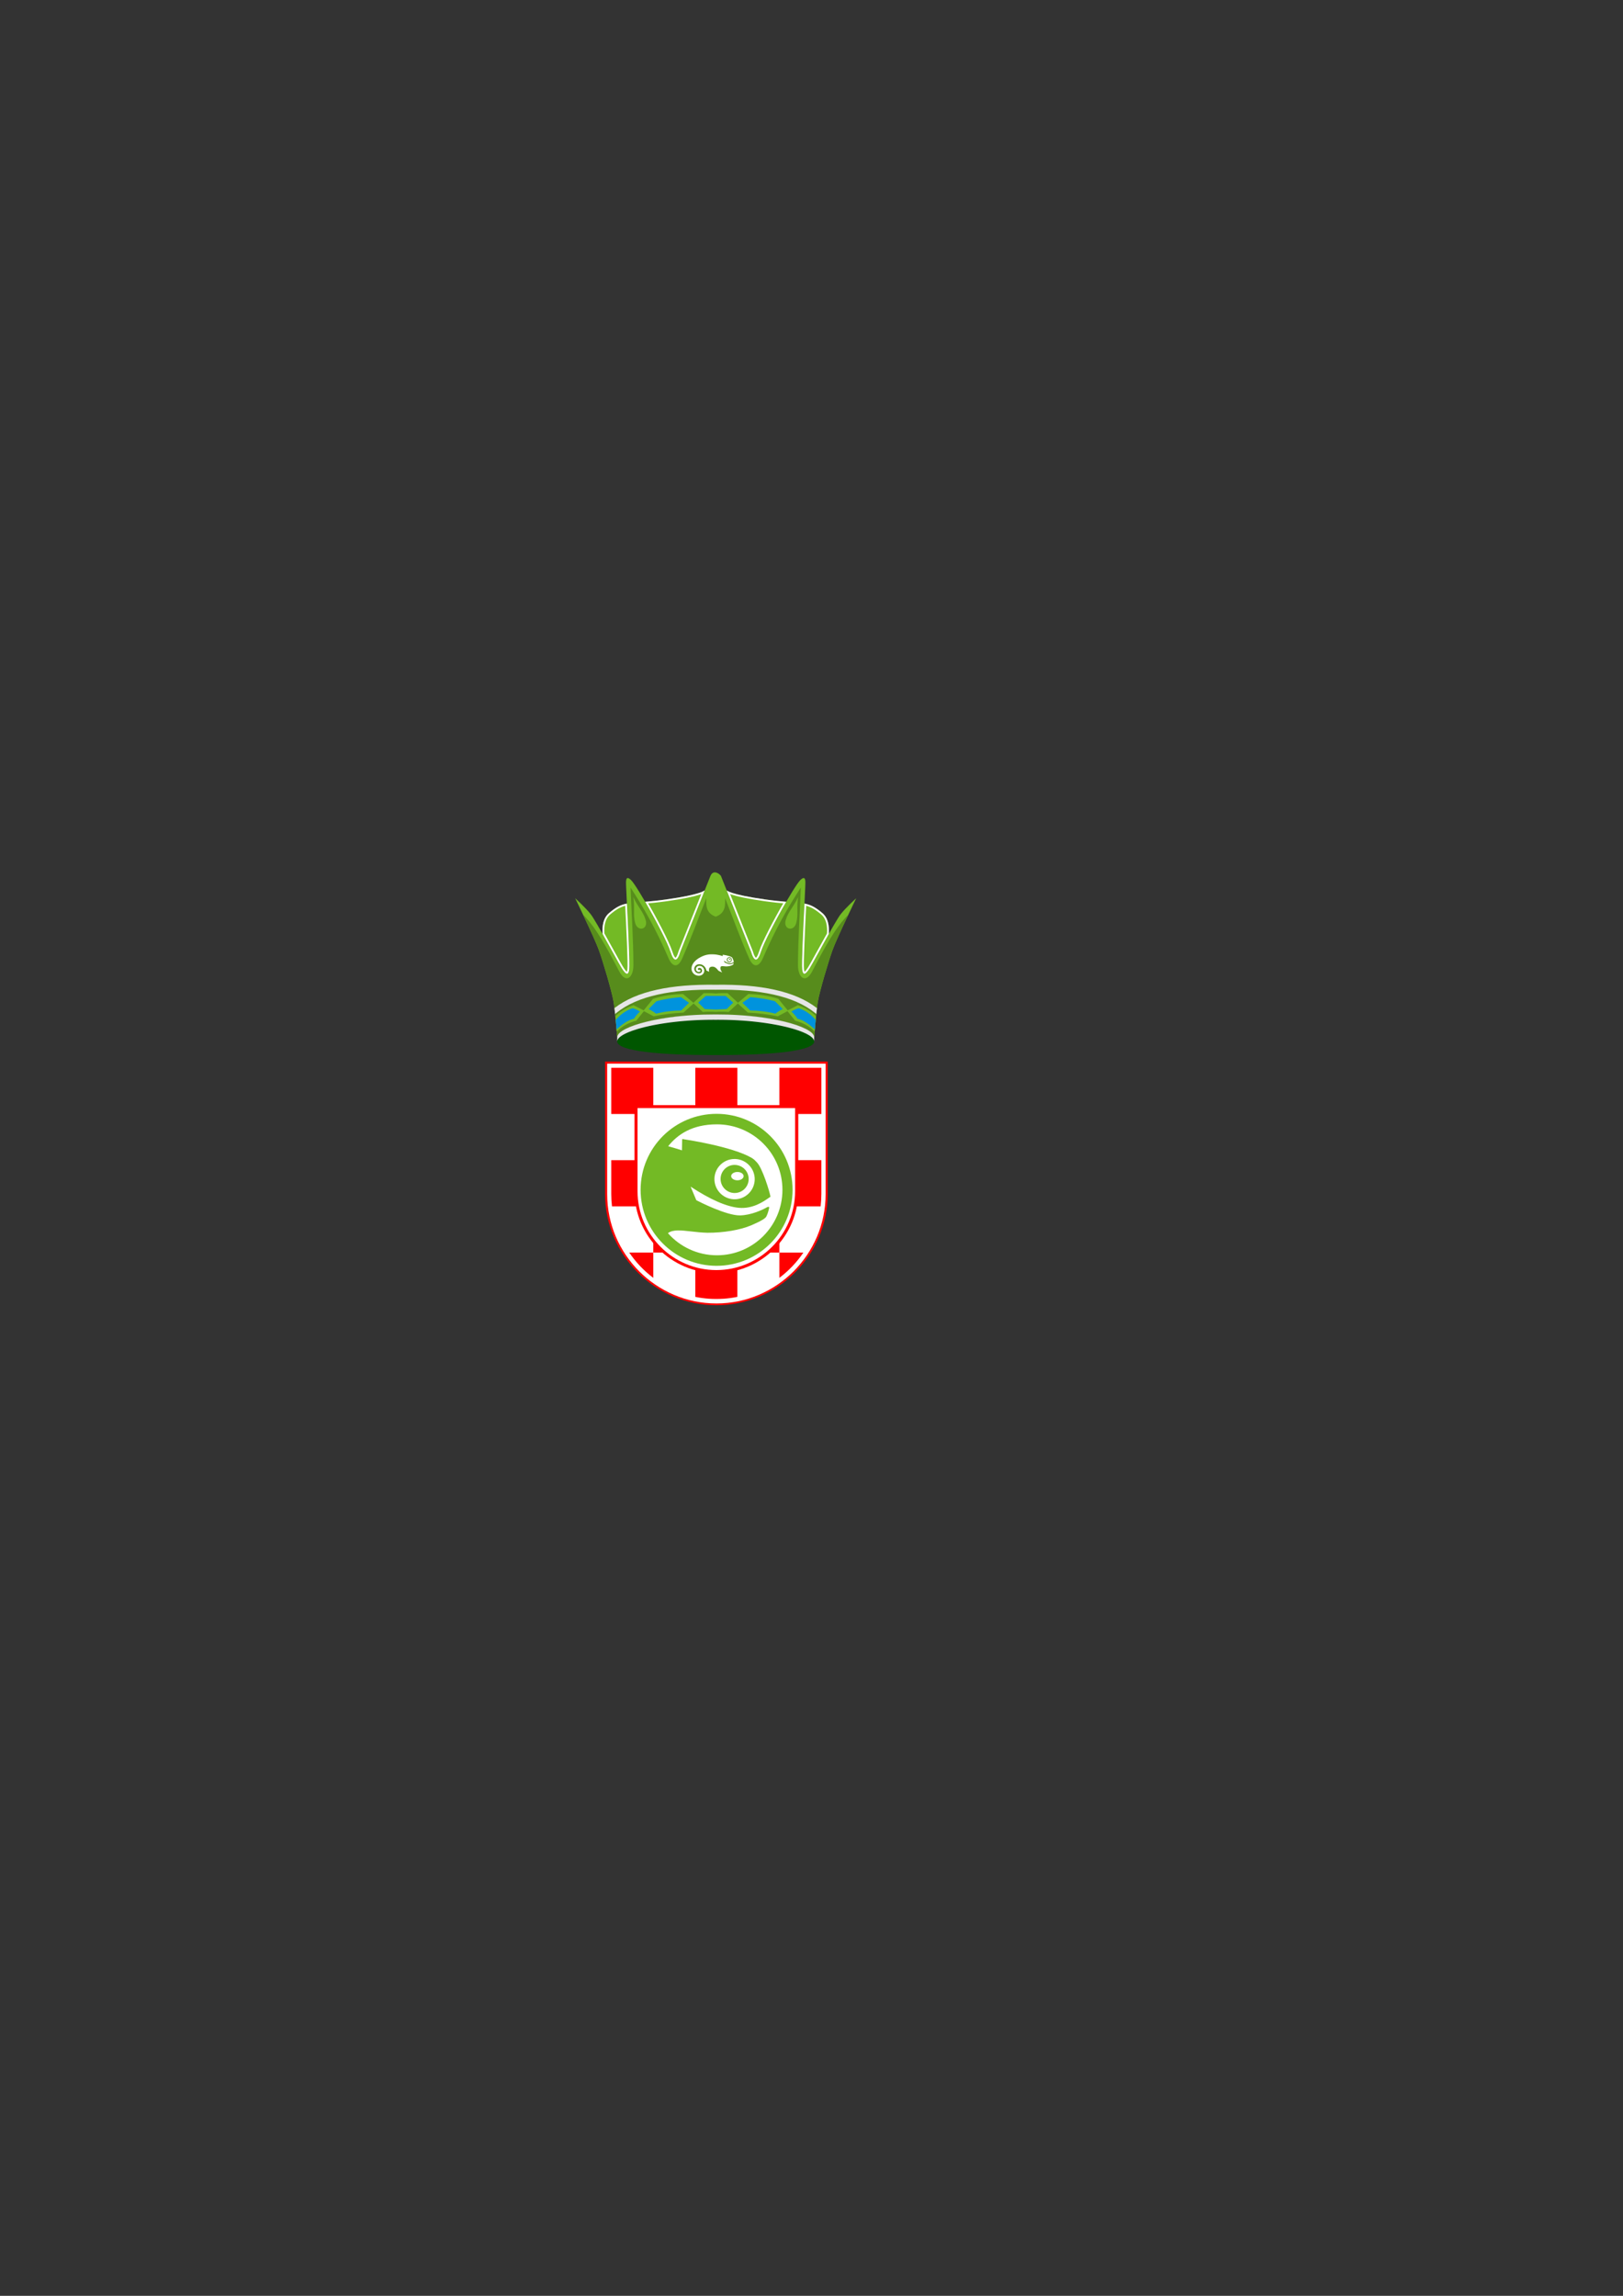 <?xml version="1.0" encoding="UTF-8" standalone="no"?>
<!-- Created with Inkscape (http://www.inkscape.org/) -->

<svg
   xmlns:dc="http://purl.org/dc/elements/1.1/"
   xmlns:cc="http://creativecommons.org/ns#"
   xmlns:rdf="http://www.w3.org/1999/02/22-rdf-syntax-ns#"
   xmlns:svg="http://www.w3.org/2000/svg"
   xmlns="http://www.w3.org/2000/svg"
   xmlns:sodipodi="http://sodipodi.sourceforge.net/DTD/sodipodi-0.dtd"
   xmlns:inkscape="http://www.inkscape.org/namespaces/inkscape"
   width="210mm"
   height="297mm"
   id="svg25832"
   version="1.1"
   inkscape:version="0.48.4 r9939"
   sodipodi:docname="Novo documento 34">
  <rect width="100%" height="100%" fill="#333333" stroke="none"/>
  <defs
     id="defs25834">
    <clipPath
       clipPathUnits="userSpaceOnUse"
       id="clipPath2586">
      <path
         inkscape:connector-curvature="0"
         d="m 3852.65,195.02 c -2.18,27.929 -22.62,286.804 -40.46,394.558 -18.87,113.984 -114.2,436.652 -162.99,572.012 -48.8,135.36 -261.28,571.35 -261.28,571.35 0,0 111.75,-100.73 171.56,-176.28 59.82,-75.56 300.63,-528.86 339.97,-591.816 39.36,-62.961 74.67,-101.711 85.68,-19.168 11,82.524 -33.73,869.114 -33.73,910.034 0,40.92 -15.74,144.81 53.51,78.69 69.26,-66.1 386.47,-634.48 435.99,-791.7 37,-117.45 75.55,-116.33 110.17,1.58 110.71,278.59 221.41,557.18 332.11,835.77 -109.36,-73.85 -264.85,3.65 -269.14,99.16 -3.98,88.58 131.12,135.01 262.85,40.93 -78.77,186.12 5.78,247.13 64.13,335.04 58.36,-87.91 142.9,-148.92 64.14,-335.04 131.73,94.08 266.83,47.65 262.85,-40.93 -4.3,-95.51 -159.79,-173.01 -269.15,-99.16 110.7,-278.59 221.41,-557.18 332.11,-835.77 34.63,-117.91 73.17,-119.03 110.17,-1.58 49.52,157.22 366.74,725.6 435.99,791.7 69.26,66.12 53.51,-37.77 53.51,-78.69 0,-40.92 -44.73,-827.51 -33.73,-910.034 11.01,-82.543 46.33,-43.793 85.68,19.168 39.34,62.956 280.16,516.256 339.97,591.816 59.82,75.55 171.57,176.28 171.57,176.28 0,0 -212.49,-435.99 -261.29,-571.35 -48.79,-135.36 -144.12,-458.028 -162.98,-572.012 -17.85,-107.754 -38.29,-366.629 -40.46,-394.558 0.14,3.046 -0.13,6.132 -0.7,9.128 -19.98,111.946 -487.38,244.438 -1060.95,244.438 -8.95,0 -17.85,-0.051 -26.73,-0.121 -8.88,0.07 -17.78,0.121 -26.72,0.121 -573.57,0 -1040.98,-132.492 -1060.95,-244.438 -0.58,-2.996 -0.84,-6.082 -0.7,-9.128"
         clip-rule="evenodd"
         id="path2588" />
    </clipPath>
    <clipPath
       clipPathUnits="userSpaceOnUse"
       id="clipPath2602">
      <path
         inkscape:connector-curvature="0"
         d="m 3852.65,195.02 c -2.18,27.929 -22.62,286.804 -40.46,394.558 -18.87,113.984 -114.2,436.652 -162.99,572.012 -27.89,77.38 -109.27,252.98 -173.88,389.24 143.98,-142.54 263.12,-365.67 398.96,-625.334 75.25,-143.863 157.75,-67.117 157.39,67.688 -0.78,286.116 -20.99,571.866 -31.47,857.796 139.55,-214.59 281.16,-458.44 418.67,-779.1 38.86,-90.669 100.81,-119.157 151.1,-6.29 97.73,219.36 178.38,445.94 267.57,668.92 -3.65,-83.77 -3.64,-166.06 103.48,-205.52 107.13,39.46 107.13,121.75 103.48,205.52 89.19,-222.98 169.84,-449.56 267.58,-668.92 50.28,-112.867 112.22,-84.379 151.1,6.29 137.5,320.66 279.12,564.51 418.68,779.1 -10.5,-285.93 -30.71,-571.68 -31.49,-857.796 -0.36,-134.805 82.14,-211.551 157.4,-67.688 135.84,259.664 254.98,482.794 398.95,625.334 -64.6,-136.26 -145.98,-311.86 -173.88,-389.24 -48.79,-135.36 -144.12,-458.028 -162.98,-572.012 -17.85,-107.754 -38.29,-366.629 -40.46,-394.558 0.14,3.046 -0.13,6.132 -0.7,9.128 -19.98,111.946 -487.38,244.438 -1060.95,244.438 -8.95,0 -17.85,-0.051 -26.73,-0.121 -8.88,0.07 -17.78,0.121 -26.72,0.121 -573.57,0 -1040.98,-132.492 -1060.95,-244.438 -0.58,-2.996 -0.84,-6.082 -0.7,-9.128"
         clip-rule="evenodd"
         id="path2604" />
    </clipPath>
    <clipPath
       clipPathUnits="userSpaceOnUse"
       id="clipPath2624">
      <path
         inkscape:connector-curvature="0"
         d="m 3847.36,260.008 c -3.84,45.5 -9.37,108.195 -15.57,169.375 58.89,59.367 127.88,95.683 201.45,121.504 37.26,-18.883 74.5,-37.774 111.76,-56.66 34.62,42.5 69.25,85 103.88,127.492 110.16,35.789 220.34,49.207 330.51,53.543 38.51,-32.489 77.04,-64.981 115.55,-97.469 37.99,35.371 75.99,70.742 113.98,106.113 44.04,1.356 88.06,0.598 132.1,-3.73 44.04,4.328 88.06,5.086 132.1,3.73 37.99,-35.371 75.99,-70.742 113.98,-106.113 38.51,32.488 77.03,64.98 115.56,97.469 110.17,-4.336 220.34,-17.754 330.5,-53.543 34.63,-42.492 69.26,-84.992 103.88,-127.492 37.26,18.886 74.51,37.777 111.76,56.66 73.58,-25.821 142.56,-62.137 201.45,-121.504 -6.2,-61.18 -11.73,-123.875 -15.56,-169.375 -63.28,61.387 -135.74,99.855 -215.79,119.328 -28.24,35.234 -56.47,70.469 -84.7,105.703 -35.63,-18.867 -71.27,-37.734 -106.9,-56.601 -111.34,21.914 -221.69,35.8 -330.93,40.878 -36.94,33.536 -73.9,67.079 -110.84,100.614 -34.05,-31.446 -68.13,-62.879 -102.19,-94.325 -45.01,4.524 -92.23,5.36 -142.32,1.415 -50.09,3.945 -97.31,3.109 -142.32,-1.415 -34.06,31.446 -68.12,62.879 -102.18,94.325 -36.95,-33.535 -73.9,-67.078 -110.84,-100.614 -109.24,-5.078 -219.59,-18.964 -330.93,-40.878 -35.64,18.867 -71.27,37.734 -106.91,56.601 -28.23,-35.234 -56.46,-70.469 -84.7,-105.703 -80.04,-19.473 -152.5,-57.941 -215.78,-119.328"
         clip-rule="evenodd"
         id="path2626" />
    </clipPath>
    <clipPath
       clipPathUnits="userSpaceOnUse"
       id="clipPath2646">
      <path
         inkscape:connector-curvature="0"
         d="M 4967.75,390.078 C 5554,390.078 6029.44,258.641 6029.44,150.945 6029.44,43.242 5554,0 4967.75,0 4958.8,0 4949.9,0.02 4941.02,0.051 4932.14,0.02 4923.24,0 4914.3,0 4328.04,0 3852.6,43.242 3852.6,150.945 c 0,107.696 475.44,239.133 1061.7,239.133 8.94,0 17.84,-0.027 26.72,-0.098 8.88,0.071 17.78,0.098 26.73,0.098"
         clip-rule="evenodd"
         id="path2648" />
    </clipPath>
    <clipPath
       clipPathUnits="userSpaceOnUse"
       id="clipPath2838">
      <path
         inkscape:connector-curvature="0"
         d="m 6036.67,283.254 c 2.62,30.094 6.18,70.308 9.58,105.465 -54.2,61.742 -117.36,106.664 -186.28,128.547 -28.49,-7.383 -56.13,-19.043 -82.54,-36.946 26.11,-22.898 48.87,-49.129 67.61,-79.394 70.06,-13.574 132.07,-64.266 191.63,-117.672"
         clip-rule="evenodd"
         id="path2840" />
    </clipPath>
    <clipPath
       clipPathUnits="userSpaceOnUse"
       id="clipPath2854">
      <path
         inkscape:connector-curvature="0"
         d="m 5061.99,1821.17 0.01,-0.02 c 0,0 25,-45.71 431.09,-102.37 92.68,-12.94 166.47,-19.96 227.31,-24.89 -113.9,-196.17 -248.44,-453.34 -279.26,-551.19 -37,-117.45 -75.54,-116.33 -110.17,1.58 l -268.98,676.89 0,0 z m -241.94,0 0,-0.02 c 0,0 -25,-45.71 -431.1,-102.37 -92.68,-12.94 -166.46,-19.96 -227.31,-24.89 113.9,-196.17 248.44,-453.34 279.26,-551.19 37,-117.45 75.55,-116.33 110.17,1.58 l 268.98,676.89 0,0 z m -860.14,-147.21 c -68.16,-13.21 -120.05,-39.13 -197.39,-104.71 -63.26,-53.66 -78.13,-141.14 -71.19,-231.27 86.64,-153.82 184.31,-335.01 208.12,-373.136 39.36,-62.961 74.67,-101.711 85.68,-19.168 7.88,59.124 -12.83,479.504 -25.22,728.284 l 0,0 z m 1962.23,0 c 68.15,-13.21 120.06,-39.13 197.38,-104.71 63.27,-53.66 78.13,-141.14 71.19,-231.27 -86.64,-153.82 -184.3,-335.01 -208.12,-373.136 -39.35,-62.961 -74.67,-101.711 -85.68,-19.168 -7.87,59.124 12.84,479.504 25.23,728.284"
         clip-rule="evenodd"
         id="path2856" />
    </clipPath>
    <clipPath
       clipPathUnits="userSpaceOnUse"
       id="clipPath2870">
      <path
         inkscape:connector-curvature="0"
         d="m 5235.84,577.793 c 29.6,20.703 59.21,41.395 88.82,62.098 90.66,-7.657 181.32,-20.039 271.98,-45.594 28.56,-28.555 57.12,-57.121 85.68,-85.676 -27.52,-13.691 -55.02,-30.035 -82.53,-51.101 -88.51,22.761 -180.85,33.945 -276.69,34.589 -29.1,28.567 -58.18,57.118 -87.26,85.684"
         clip-rule="evenodd"
         id="path2872" />
    </clipPath>
    <clipPath
       clipPathUnits="userSpaceOnUse"
       id="clipPath2908">
      <path
         inkscape:connector-curvature="0"
         d="m 5851.94,1745.54 c -52.71,-113.56 -108.99,-158.41 -136.93,-253.41 -31.1,-105.8 89.87,-133.88 116.47,-31.49 24.88,95.7 1.07,169.5 20.46,284.9"
         clip-rule="evenodd"
         id="path2910" />
    </clipPath>
    <clipPath
       clipPathUnits="userSpaceOnUse"
       id="clipPath2974">
      <path
         inkscape:connector-curvature="0"
         d="m 4914.3,448.586 c -573.57,0 -1040.98,-132.492 -1060.95,-244.438 l -0.1,-0.039 -0.02,-0.523 c -0.38,-2.285 -0.63,-4.574 -0.63,-6.848 0,-1.418 0.09,-2.824 0.23,-4.218 -0.45,-13.711 -1.02,-35.45 -0.23,-41.575 0,37.832 58.73,78.606 160.33,115.578 l 0.97,0.352 c 3.5,1.27 7.05,2.539 10.66,3.801 l 0.92,0.32 c 14.9,5.203 30.65,10.32 47.22,15.344 l 1.84,0.555 c 3.67,1.113 7.4,2.214 11.15,3.308 l 2.86,0.832 c 3.67,1.074 7.37,2.129 11.12,3.184 l 2.86,0.808 c 16.38,4.571 33.43,9.055 51.12,13.43 l 5.74,1.406 c 3.2,0.782 6.43,1.563 9.68,2.332 l 6.77,1.594 c 3.3,0.781 6.61,1.543 9.95,2.313 l 6.5,1.476 c 3.54,0.801 7.1,1.602 10.69,2.391 l 1.78,0.383 c 8.31,1.824 16.74,3.621 25.28,5.402 1.96,0.398 3.91,0.808 5.89,1.211 3.61,0.738 7.25,1.461 10.89,2.195 2.28,0.457 4.57,0.918 6.85,1.367 3.87,0.762 7.78,1.512 11.68,2.266 l 6.33,1.211 c 3.78,0.711 7.57,1.426 11.39,2.129 2.85,0.527 5.71,1.043 8.57,1.562 3.32,0.594 6.62,1.2 9.97,1.797 6.08,1.074 12.2,2.149 18.38,3.192 1.97,0.332 3.97,0.664 5.97,0.996 4.42,0.746 8.86,1.484 13.32,2.218 2.98,0.481 5.97,0.957 8.97,1.438 3.73,0.594 7.48,1.187 11.25,1.773 l 8.92,1.379 c 3.88,0.598 7.78,1.172 11.69,1.758 2.96,0.438 5.93,0.879 8.91,1.316 4.12,0.598 8.28,1.184 12.43,1.778 2.79,0.39 5.56,0.793 8.37,1.183 6.66,0.918 13.36,1.836 20.11,2.723 l 6.77,0.883 c 4.79,0.613 9.58,1.226 14.41,1.844 2.93,0.363 5.87,0.722 8.81,1.082 4.21,0.519 8.43,1.027 12.67,1.535 l 9.64,1.133 c 4.39,0.507 8.81,1.004 13.22,1.504 2.69,0.3 5.39,0.605 8.1,0.898 5.27,0.586 10.57,1.141 15.88,1.699 2.26,0.235 4.51,0.477 6.77,0.711 7.27,0.754 14.57,1.485 21.92,2.188 2.37,0.226 4.74,0.441 7.11,0.664 4.98,0.48 9.97,0.937 15,1.398 3.18,0.281 6.36,0.567 9.54,0.84 4.71,0.41 9.43,0.82 14.17,1.219 l 8.94,0.734 c 4.82,0.391 9.69,0.781 14.54,1.152 2.98,0.235 5.94,0.458 8.93,0.684 5.79,0.438 11.62,0.848 17.45,1.262 2.01,0.144 4.02,0.289 6.04,0.426 7.6,0.531 15.25,1.027 22.91,1.496 2.75,0.175 5.51,0.332 8.26,0.496 5.37,0.324 10.76,0.636 16.17,0.949 l 8.2,0.437 c 5.26,0.286 10.55,0.559 15.83,0.821 l 9.73,0.469 c 5.24,0.246 10.51,0.488 15.78,0.703 l 7.91,0.351 c 7.27,0.293 14.58,0.567 21.91,0.832 l 2.91,0.106 c 8.34,0.285 16.69,0.547 25.08,0.785 l 5.83,0.144 c 6.12,0.164 12.25,0.313 18.4,0.45 l 9.47,0.195 c 5.38,0.098 10.79,0.195 16.2,0.273 l 9.21,0.137 c 5.66,0.066 11.33,0.125 17,0.176 2.79,0.027 5.57,0.058 8.36,0.078 8.41,0.051 16.84,0.078 25.3,0.078 8.85,0 17.68,-0.019 26.48,-0.09 l 0.24,0 0.24,0 c 8.8,0.071 17.63,0.09 26.49,0.09 8.45,0 16.88,-0.027 25.29,-0.078 2.79,-0.02 5.57,-0.051 8.37,-0.078 5.67,-0.051 11.34,-0.11 17,-0.176 l 9.22,-0.137 c 5.4,-0.078 10.8,-0.175 16.19,-0.273 l 9.47,-0.195 c 6.14,-0.137 12.28,-0.286 18.39,-0.45 l 5.83,-0.144 c 8.39,-0.238 16.75,-0.5 25.08,-0.785 l 2.92,-0.106 c 7.32,-0.265 14.63,-0.539 21.9,-0.832 l 7.91,-0.351 c 5.28,-0.215 10.54,-0.457 15.79,-0.703 l 9.72,-0.469 c 5.29,-0.262 10.57,-0.535 15.83,-0.821 l 8.22,-0.437 c 5.39,-0.313 10.78,-0.625 16.16,-0.949 2.75,-0.164 5.5,-0.321 8.25,-0.496 7.67,-0.469 15.31,-0.965 22.91,-1.496 2.03,-0.137 4.03,-0.282 6.05,-0.426 5.82,-0.414 11.65,-0.824 17.44,-1.262 2.99,-0.226 5.96,-0.449 8.93,-0.684 4.86,-0.371 9.72,-0.761 14.55,-1.152 l 8.94,-0.734 c 4.73,-0.399 9.45,-0.809 14.16,-1.219 3.18,-0.273 6.37,-0.559 9.54,-0.84 5.03,-0.461 10.02,-0.918 15.01,-1.398 2.36,-0.223 4.73,-0.438 7.1,-0.664 7.34,-0.703 14.65,-1.434 21.92,-2.188 2.27,-0.234 4.51,-0.476 6.77,-0.711 5.31,-0.558 10.61,-1.113 15.89,-1.699 2.7,-0.293 5.4,-0.598 8.09,-0.898 4.42,-0.5 8.83,-0.997 13.21,-1.504 l 9.65,-1.133 c 4.24,-0.508 8.46,-1.016 12.67,-1.535 2.94,-0.36 5.89,-0.719 8.81,-1.082 4.83,-0.618 9.63,-1.231 14.41,-1.844 l 6.77,-0.883 c 6.75,-0.887 13.45,-1.805 20.11,-2.723 2.81,-0.39 5.58,-0.793 8.38,-1.183 4.15,-0.594 8.3,-1.18 12.42,-1.778 2.99,-0.437 5.96,-0.878 8.91,-1.316 3.92,-0.586 7.82,-1.16 11.69,-1.758 l 8.92,-1.379 c 3.77,-0.586 7.51,-1.179 11.25,-1.773 3,-0.481 6,-0.957 8.98,-1.438 4.46,-0.734 8.89,-1.472 13.32,-2.218 1.99,-0.332 3.99,-0.664 5.97,-0.996 6.17,-1.043 12.29,-2.118 18.37,-3.192 3.35,-0.597 6.65,-1.203 9.97,-1.797 2.86,-0.519 5.73,-1.035 8.58,-1.562 3.81,-0.703 7.6,-1.418 11.38,-2.129 l 6.33,-1.211 c 3.92,-0.754 7.81,-1.504 11.68,-2.266 2.29,-0.449 4.57,-0.91 6.84,-1.367 3.65,-0.734 7.3,-1.457 10.9,-2.195 1.98,-0.403 3.93,-0.813 5.89,-1.211 8.55,-1.781 16.98,-3.578 25.29,-5.402 l 1.77,-0.383 c 3.6,-0.789 7.15,-1.59 10.7,-2.391 l 6.49,-1.476 c 3.34,-0.77 6.66,-1.532 9.95,-2.313 l 6.77,-1.594 c 3.25,-0.769 6.48,-1.55 9.69,-2.332 l 5.73,-1.406 c 17.7,-4.375 34.75,-8.859 51.12,-13.43 l 2.87,-0.808 c 3.74,-1.055 7.44,-2.11 11.13,-3.184 l 2.84,-0.832 c 3.75,-1.094 7.48,-2.195 11.15,-3.308 l 1.86,-0.555 c 16.55,-5.024 32.3,-10.141 47.2,-15.344 l 0.92,-0.32 c 3.61,-1.262 7.17,-2.531 10.67,-3.801 l 0.97,-0.352 c 101.59,-36.972 160.32,-77.746 160.32,-115.578 0.79,6.125 0.23,27.864 -0.23,41.575 0.15,1.394 0.23,2.8 0.23,4.218 0,2.274 -0.25,4.563 -0.63,6.848 l -0.02,0.523 -0.09,0.039 c -19.98,111.946 -487.38,244.438 -1060.95,244.438 -8.95,0 -17.85,-0.031 -26.73,-0.109 -8.88,0.078 -17.78,0.109 -26.72,0.109"
         clip-rule="evenodd"
         id="path2976" />
    </clipPath>
    <clipPath
       clipPathUnits="userSpaceOnUse"
       id="clipPath3234">
      <path
         inkscape:connector-curvature="0"
         d="m 3829.28,453.719 c -2.38,22.531 -4.83,44.511 -7.3,64.961 122.31,95.254 279.88,161.535 467.52,203.125 188.44,41.781 407.4,58.672 651.52,55.109 244.12,3.563 463.08,-13.328 651.52,-55.109 187.64,-41.59 345.21,-107.871 467.52,-203.125 -2.47,-20.45 -4.92,-42.43 -7.29,-64.961 l -13.73,11.562 -0.04,-0.027 c -117.28,95.5 -271.96,161.66 -458.31,202.961 -184.3,40.855 -399.34,57.351 -639.67,53.805 -240.33,3.546 -455.37,-12.95 -639.67,-53.805 -186.34,-41.301 -341.02,-107.461 -458.31,-202.961 l -0.02,0.027 -13.74,-11.562"
         clip-rule="evenodd"
         id="path3236" />
    </clipPath>
    <clipPath
       clipPathUnits="userSpaceOnUse"
       id="clipPath3256">
      <path
         inkscape:connector-curvature="0"
         d="m 4941.02,503.074 -121.1,5.547 c -24.1,23.574 -48.2,47.16 -72.31,70.742 27.77,24.629 55.54,49.258 83.32,73.891 l 110.09,0 110.09,0 c 27.78,-24.633 55.55,-49.262 83.32,-73.891 -24.1,-23.582 -48.21,-47.168 -72.31,-70.742 l -121.1,-5.547"
         clip-rule="evenodd"
         id="path3258" />
    </clipPath>
    <clipPath
       clipPathUnits="userSpaceOnUse"
       id="clipPath3272">
      <path
         inkscape:connector-curvature="0"
         d="m 3845.37,283.254 c -2.62,30.094 -6.18,70.308 -9.57,105.465 54.19,61.742 117.35,106.664 186.27,128.547 28.5,-7.383 56.13,-19.043 82.54,-36.946 -26.1,-22.898 -48.87,-49.129 -67.61,-79.394 -70.06,-13.574 -132.07,-64.266 -191.63,-117.672"
         clip-rule="evenodd"
         id="path3274" />
    </clipPath>
    <clipPath
       clipPathUnits="userSpaceOnUse"
       id="clipPath3288">
      <path
         inkscape:connector-curvature="0"
         d="m 4646.2,577.793 c -29.6,20.703 -59.21,41.395 -88.82,62.098 -90.66,-7.657 -181.31,-20.039 -271.98,-45.594 -28.55,-28.555 -57.12,-57.121 -85.68,-85.676 27.51,-13.691 55.03,-30.035 82.54,-51.101 88.5,22.761 180.85,33.945 276.69,34.589 29.09,28.567 58.17,57.118 87.25,85.684"
         clip-rule="evenodd"
         id="path3290" />
    </clipPath>
    <clipPath
       clipPathUnits="userSpaceOnUse"
       id="clipPath3326">
      <path
         inkscape:connector-curvature="0"
         d="m 4030.1,1745.54 c 52.72,-113.56 109,-158.41 136.93,-253.41 31.11,-105.8 -89.85,-133.88 -116.47,-31.49 -24.88,95.7 -1.07,169.5 -20.46,284.9"
         clip-rule="evenodd"
         id="path3328" />
    </clipPath>
  </defs>
  <sodipodi:namedview
     id="base"
     pagecolor="#ffffff"
     bordercolor="#666666"
     borderopacity="1.0"
     inkscape:pageopacity="0.0"
     inkscape:pageshadow="2"
     inkscape:zoom="1.1150286"
     inkscape:cx="350"
     inkscape:cy="520"
     inkscape:document-units="px"
     inkscape:current-layer="layer1"
     showgrid="false"
     inkscape:window-width="596"
     inkscape:window-height="477"
     inkscape:window-x="4"
     inkscape:window-y="183"
     inkscape:window-maximized="0" />
  <g
     inkscape:label="Camada 1"
     inkscape:groupmode="layer"
     id="layer1">
    <g
       id="g25684"
       transform="matrix(0.354,0,0,0.354,353.063,394.767)">
      <g
         style="fill:#73ba25"
         transform="matrix(0.125,0,0,-0.125,-626.28,342.086)"
         id="g2582">
        <g
           style="fill:#73ba25"
           id="g2584"
           clip-path="url(#clipPath2586)">
          <path
             sodipodi:nodetypes="cccccccsccccccccsccccccccscscc"
             inkscape:connector-curvature="0"
             d="m 3852.65,195.02 c -2.18,27.929 -22.62,286.804 -40.46,394.558 -18.87,113.984 -114.2,436.652 -162.99,572.012 -48.8,135.36 -261.28,571.35 -261.28,571.35 0,0 111.75,-100.73 171.56,-176.28 59.82,-75.56 300.63,-528.86 339.97,-591.816 39.36,-62.961 74.67,-101.711 85.68,-19.168 11,82.524 -33.73,869.114 -33.73,910.034 0,40.92 -15.74,144.81 53.51,78.69 69.26,-66.1 386.47,-634.48 435.99,-791.7 37,-117.45 75.55,-116.33 110.17,1.58 110.71,278.59 221.41,557.18 332.11,835.77 32.558,74.152 100.064,23.133 115.68,0 110.7,-278.59 221.41,-557.18 332.11,-835.77 34.63,-117.91 73.17,-119.03 110.17,-1.58 49.52,157.22 366.74,725.6 435.99,791.7 69.26,66.12 53.51,-37.77 53.51,-78.69 0,-40.92 -44.73,-827.51 -33.73,-910.034 11.01,-82.543 46.33,-43.793 85.68,19.168 39.34,62.956 280.16,516.256 339.97,591.816 59.82,75.55 171.57,176.28 171.57,176.28 0,0 -212.49,-435.99 -261.29,-571.35 -48.79,-135.36 -144.12,-458.028 -162.98,-572.012 -17.85,-107.754 -38.29,-366.629 -40.46,-394.558 0.14,3.046 -0.13,6.132 -0.7,9.128 -19.98,111.946 -487.38,244.438 -1060.95,244.438 -8.95,0 -17.85,-0.051 -26.73,-0.121 -8.88,0.07 -17.78,0.121 -26.72,0.121 -573.57,0 -1040.98,-132.492 -1060.95,-244.438 -0.58,-2.996 -0.84,-6.082 -0.7,-9.128"
             style="fill:#73ba25;fill-opacity:1;fill-rule:nonzero;stroke:none"
             id="path2596" />
        </g>
      </g>
      <g
         style="fill:#578c1c;fill-opacity:1"
         transform="matrix(0.125,0,0,-0.125,-626.28,342.086)"
         id="g2598">
        <g
           style="fill:#578c1c;fill-opacity:1"
           id="g2600"
           clip-path="url(#clipPath2602)">
          <path
             inkscape:connector-curvature="0"
             d="m 3852.65,195.02 c -2.18,27.929 -22.62,286.804 -40.46,394.558 -18.87,113.984 -114.2,436.652 -162.99,572.012 -27.89,77.38 -109.27,252.98 -173.88,389.24 143.98,-142.54 263.12,-365.67 398.96,-625.334 75.25,-143.863 157.75,-67.117 157.39,67.688 -0.78,286.116 -20.99,571.866 -31.47,857.796 139.55,-214.59 281.16,-458.44 418.67,-779.1 38.86,-90.669 100.81,-119.157 151.1,-6.29 97.73,219.36 178.38,445.94 267.57,668.92 -3.65,-83.77 -3.64,-166.06 103.48,-205.52 107.13,39.46 107.13,121.75 103.48,205.52 89.19,-222.98 169.84,-449.56 267.58,-668.92 50.28,-112.867 112.22,-84.379 151.1,6.29 137.5,320.66 279.12,564.51 418.68,779.1 -10.5,-285.93 -30.71,-571.68 -31.49,-857.796 -0.36,-134.805 82.14,-211.551 157.4,-67.688 135.84,259.664 254.98,482.794 398.95,625.334 -64.6,-136.26 -145.98,-311.86 -173.88,-389.24 -48.79,-135.36 -144.12,-458.028 -162.98,-572.012 -17.85,-107.754 -38.29,-366.629 -40.46,-394.558 0.14,3.046 -0.13,6.132 -0.7,9.128 -19.98,111.946 -487.38,244.438 -1060.95,244.438 -8.95,0 -17.85,-0.051 -26.73,-0.121 -8.88,0.07 -17.78,0.121 -26.72,0.121 -573.57,0 -1040.98,-132.492 -1060.95,-244.438 -0.58,-2.996 -0.84,-6.082 -0.7,-9.128"
             style="fill:#578c1c;fill-opacity:1;fill-rule:nonzero;stroke:none"
             id="path2618" />
        </g>
      </g>
      <g
         style="fill:#73ba25"
         transform="matrix(0.125,0,0,-0.125,-626.28,342.086)"
         id="g2620">
        <g
           style="fill:#73ba25"
           id="g2622"
           clip-path="url(#clipPath2624)">
          <path
             inkscape:connector-curvature="0"
             d="m 3847.36,260.008 c -3.84,45.5 -9.37,108.195 -15.57,169.375 58.89,59.367 127.88,95.683 201.45,121.504 37.26,-18.883 74.5,-37.774 111.76,-56.66 34.62,42.5 69.25,85 103.88,127.492 110.16,35.789 220.34,49.207 330.51,53.543 38.51,-32.489 77.04,-64.981 115.55,-97.469 37.99,35.371 75.99,70.742 113.98,106.113 44.04,1.356 88.06,0.598 132.1,-3.73 44.04,4.328 88.06,5.086 132.1,3.73 37.99,-35.371 75.99,-70.742 113.98,-106.113 38.51,32.488 77.03,64.98 115.56,97.469 110.17,-4.336 220.34,-17.754 330.5,-53.543 34.63,-42.492 69.26,-84.992 103.88,-127.492 37.26,18.886 74.51,37.777 111.76,56.66 73.58,-25.821 142.56,-62.137 201.45,-121.504 -6.2,-61.18 -11.73,-123.875 -15.56,-169.375 -63.28,61.387 -135.74,99.855 -215.79,119.328 -28.24,35.234 -56.47,70.469 -84.7,105.703 -35.63,-18.867 -71.27,-37.734 -106.9,-56.601 -111.34,21.914 -221.69,35.8 -330.93,40.878 -36.94,33.536 -73.9,67.079 -110.84,100.614 -34.05,-31.446 -68.13,-62.879 -102.19,-94.325 -45.01,4.524 -92.23,5.36 -142.32,1.415 -50.09,3.945 -97.31,3.109 -142.32,-1.415 -34.06,31.446 -68.12,62.879 -102.18,94.325 -36.95,-33.535 -73.9,-67.078 -110.84,-100.614 -109.24,-5.078 -219.59,-18.964 -330.93,-40.878 -35.64,18.867 -71.27,37.734 -106.91,56.601 -28.23,-35.234 -56.46,-70.469 -84.7,-105.703 -80.04,-19.473 -152.5,-57.941 -215.78,-119.328"
             style="fill:#73ba25;fill-opacity:1;fill-rule:nonzero;stroke:none"
             id="path2640" />
        </g>
      </g>
      <g
         style="fill:#005600;fill-opacity:1"
         transform="matrix(0.125,0,0,-0.125,-626.28,342.086)"
         id="g2642">
        <g
           style="fill:#005600;fill-opacity:1"
           id="g2644"
           clip-path="url(#clipPath2646)">
          <path
             inkscape:connector-curvature="0"
             d="M 4967.75,390.078 C 5554,390.078 6029.44,258.641 6029.44,150.945 6029.44,43.242 5554,0 4967.75,0 4958.8,0 4949.9,0.02 4941.02,0.051 4932.14,0.02 4923.24,0 4914.3,0 4328.04,0 3852.6,43.242 3852.6,150.945 c 0,107.696 475.44,239.133 1061.7,239.133 8.94,0 17.84,-0.027 26.72,-0.098 8.88,0.071 17.78,0.098 26.73,0.098"
             style="fill:#005600;fill-opacity:1;fill-rule:nonzero;stroke:none"
             id="path2656" />
        </g>
      </g>
      <g
         style="fill:#ffffff"
         transform="matrix(0.125,0,0,-0.125,-626.28,342.086)"
         id="g2834">
        <g
           style="fill:#ffffff"
           id="g2836"
           clip-path="url(#clipPath2838)">
          <path
             inkscape:connector-curvature="0"
             d="m 6036.67,283.254 c 2.62,30.094 6.18,70.308 9.58,105.465 -54.2,61.742 -117.36,106.664 -186.28,128.547 -28.49,-7.383 -56.13,-19.043 -82.54,-36.946 26.11,-22.898 48.87,-49.129 67.61,-79.394 70.06,-13.574 132.07,-64.266 191.63,-117.672"
             style="fill:#0093dd;fill-opacity:1;fill-rule:nonzero;stroke:none"
             id="path2848" />
        </g>
      </g>
      <g
         style="fill:#73ba25;stroke:#ffffff;stroke-width:40;stroke-miterlimit:4;stroke-dasharray:none"
         transform="matrix(0.125,0,0,-0.125,-626.28,342.086)"
         id="g2850">
        <g
           style="fill:#73ba25;stroke:#ffffff;stroke-width:40;stroke-miterlimit:4;stroke-dasharray:none"
           id="g2852"
           clip-path="url(#clipPath2854)">
          <path
             inkscape:connector-curvature="0"
             d="m 5061.99,1821.17 0.01,-0.02 c 0,0 25,-45.71 431.09,-102.37 92.68,-12.94 166.47,-19.96 227.31,-24.89 -113.9,-196.17 -248.44,-453.34 -279.26,-551.19 -37,-117.45 -75.54,-116.33 -110.17,1.58 l -268.98,676.89 0,0 z m -241.94,0 0,-0.02 c 0,0 -25,-45.71 -431.1,-102.37 -92.68,-12.94 -166.46,-19.96 -227.31,-24.89 113.9,-196.17 248.44,-453.34 279.26,-551.19 37,-117.45 75.55,-116.33 110.17,1.58 l 268.98,676.89 0,0 z m -860.14,-147.21 c -68.16,-13.21 -120.05,-39.13 -197.39,-104.71 -63.26,-53.66 -78.13,-141.14 -71.19,-231.27 86.64,-153.82 184.31,-335.01 208.12,-373.136 39.36,-62.961 74.67,-101.711 85.68,-19.168 7.88,59.124 -12.83,479.504 -25.22,728.284 l 0,0 z m 1962.23,0 c 68.15,-13.21 120.06,-39.13 197.38,-104.71 63.27,-53.66 78.13,-141.14 71.19,-231.27 -86.64,-153.82 -184.3,-335.01 -208.12,-373.136 -39.35,-62.961 -74.67,-101.711 -85.68,-19.168 -7.87,59.124 12.84,479.504 25.23,728.284"
             style="fill:#73ba25;fill-opacity:1;fill-rule:nonzero;stroke:#ffffff;stroke-width:40;stroke-miterlimit:4;stroke-dasharray:none"
             id="path2864" />
        </g>
      </g>
      <g
         style="fill:#ffffff"
         transform="matrix(0.125,0,0,-0.125,-626.28,342.086)"
         id="g2866">
        <g
           style="fill:#ffffff"
           id="g2868"
           clip-path="url(#clipPath2870)">
          <path
             inkscape:connector-curvature="0"
             d="m 5235.84,577.793 c 29.6,20.703 59.21,41.395 88.82,62.098 90.66,-7.657 181.32,-20.039 271.98,-45.594 28.56,-28.555 57.12,-57.121 85.68,-85.676 -27.52,-13.691 -55.02,-30.035 -82.53,-51.101 -88.51,22.761 -180.85,33.945 -276.69,34.589 -29.1,28.567 -58.18,57.118 -87.26,85.684"
             style="fill:#0093dd;fill-opacity:1;fill-rule:nonzero;stroke:none"
             id="path2880" />
        </g>
      </g>
      <g
         transform="matrix(0.125,0,0,-0.125,-626.28,342.086)"
         id="g2904">
        <g
           id="g2906"
           clip-path="url(#clipPath2908)">
          <path
             inkscape:connector-curvature="0"
             d="m 5851.94,1745.54 c -52.71,-113.56 -108.99,-158.41 -136.93,-253.41 -31.1,-105.8 89.87,-133.88 116.47,-31.49 24.88,95.7 1.07,169.5 20.46,284.9"
             style="fill:#73ba25;fill-opacity:1;fill-rule:nonzero;stroke:none"
             id="path2924" />
        </g>
      </g>
      <g
         style="fill:#e6e6e6"
         transform="matrix(0.125,0,0,-0.125,-626.28,342.086)"
         id="g2970">
        <g
           style="fill:#e6e6e6"
           id="g2972"
           clip-path="url(#clipPath2974)">
          <path
             inkscape:connector-curvature="0"
             d="m 4914.3,448.586 c -573.57,0 -1040.98,-132.492 -1060.95,-244.438 l -0.1,-0.039 -0.02,-0.523 c -0.38,-2.285 -0.63,-4.574 -0.63,-6.848 0,-1.418 0.09,-2.824 0.23,-4.218 -0.45,-13.711 -1.02,-35.45 -0.23,-41.575 0,37.832 58.73,78.606 160.33,115.578 l 0.97,0.352 c 3.5,1.27 7.05,2.539 10.66,3.801 l 0.92,0.32 c 14.9,5.203 30.65,10.32 47.22,15.344 l 1.84,0.555 c 3.67,1.113 7.4,2.214 11.15,3.308 l 2.86,0.832 c 3.67,1.074 7.37,2.129 11.12,3.184 l 2.86,0.808 c 16.38,4.571 33.43,9.055 51.12,13.43 l 5.74,1.406 c 3.2,0.782 6.43,1.563 9.68,2.332 l 6.77,1.594 c 3.3,0.781 6.61,1.543 9.95,2.313 l 6.5,1.476 c 3.54,0.801 7.1,1.602 10.69,2.391 l 1.78,0.383 c 8.31,1.824 16.74,3.621 25.28,5.402 1.96,0.398 3.91,0.808 5.89,1.211 3.61,0.738 7.25,1.461 10.89,2.195 2.28,0.457 4.57,0.918 6.85,1.367 3.87,0.762 7.78,1.512 11.68,2.266 l 6.33,1.211 c 3.78,0.711 7.57,1.426 11.39,2.129 2.85,0.527 5.71,1.043 8.57,1.562 3.32,0.594 6.62,1.2 9.97,1.797 6.08,1.074 12.2,2.149 18.38,3.192 1.97,0.332 3.97,0.664 5.97,0.996 4.42,0.746 8.86,1.484 13.32,2.218 2.98,0.481 5.97,0.957 8.97,1.438 3.73,0.594 7.48,1.187 11.25,1.773 l 8.92,1.379 c 3.88,0.598 7.78,1.172 11.69,1.758 2.96,0.438 5.93,0.879 8.91,1.316 4.12,0.598 8.28,1.184 12.43,1.778 2.79,0.39 5.56,0.793 8.37,1.183 6.66,0.918 13.36,1.836 20.11,2.723 l 6.77,0.883 c 4.79,0.613 9.58,1.226 14.41,1.844 2.93,0.363 5.87,0.722 8.81,1.082 4.21,0.519 8.43,1.027 12.67,1.535 l 9.64,1.133 c 4.39,0.507 8.81,1.004 13.22,1.504 2.69,0.3 5.39,0.605 8.1,0.898 5.27,0.586 10.57,1.141 15.88,1.699 2.26,0.235 4.51,0.477 6.77,0.711 7.27,0.754 14.57,1.485 21.92,2.188 2.37,0.226 4.74,0.441 7.11,0.664 4.98,0.48 9.97,0.937 15,1.398 3.18,0.281 6.36,0.567 9.54,0.84 4.71,0.41 9.43,0.82 14.17,1.219 l 8.94,0.734 c 4.82,0.391 9.69,0.781 14.54,1.152 2.98,0.235 5.94,0.458 8.93,0.684 5.79,0.438 11.62,0.848 17.45,1.262 2.01,0.144 4.02,0.289 6.04,0.426 7.6,0.531 15.25,1.027 22.91,1.496 2.75,0.175 5.51,0.332 8.26,0.496 5.37,0.324 10.76,0.636 16.17,0.949 l 8.2,0.437 c 5.26,0.286 10.55,0.559 15.83,0.821 l 9.73,0.469 c 5.24,0.246 10.51,0.488 15.78,0.703 l 7.91,0.351 c 7.27,0.293 14.58,0.567 21.91,0.832 l 2.91,0.106 c 8.34,0.285 16.69,0.547 25.08,0.785 l 5.83,0.144 c 6.12,0.164 12.25,0.313 18.4,0.45 l 9.47,0.195 c 5.38,0.098 10.79,0.195 16.2,0.273 l 9.21,0.137 c 5.66,0.066 11.33,0.125 17,0.176 2.79,0.027 5.57,0.058 8.36,0.078 8.41,0.051 16.84,0.078 25.3,0.078 8.85,0 17.68,-0.019 26.48,-0.09 l 0.48,0 c 8.8,0.071 17.63,0.09 26.49,0.09 8.45,0 16.88,-0.027 25.29,-0.078 2.79,-0.02 5.57,-0.051 8.37,-0.078 5.67,-0.051 11.34,-0.11 17,-0.176 l 9.22,-0.137 c 5.4,-0.078 10.8,-0.175 16.19,-0.273 l 9.47,-0.195 c 6.14,-0.137 12.28,-0.286 18.39,-0.45 l 5.83,-0.144 c 8.39,-0.238 16.75,-0.5 25.08,-0.785 l 2.92,-0.106 c 7.32,-0.265 14.63,-0.539 21.9,-0.832 l 7.91,-0.351 c 5.28,-0.215 10.54,-0.457 15.79,-0.703 l 9.72,-0.469 c 5.29,-0.262 10.57,-0.535 15.83,-0.821 l 8.22,-0.437 c 5.39,-0.313 10.78,-0.625 16.16,-0.949 2.75,-0.164 5.5,-0.321 8.25,-0.496 7.67,-0.469 15.31,-0.965 22.91,-1.496 2.03,-0.137 4.03,-0.282 6.05,-0.426 5.82,-0.414 11.65,-0.824 17.44,-1.262 2.99,-0.226 5.96,-0.449 8.93,-0.684 4.86,-0.371 9.72,-0.761 14.55,-1.152 l 8.94,-0.734 c 4.73,-0.399 9.45,-0.809 14.16,-1.219 3.18,-0.273 6.37,-0.559 9.54,-0.84 5.03,-0.461 10.02,-0.918 15.01,-1.398 2.36,-0.223 4.73,-0.438 7.1,-0.664 7.34,-0.703 14.65,-1.434 21.92,-2.188 2.27,-0.234 4.51,-0.476 6.77,-0.711 5.31,-0.558 10.61,-1.113 15.89,-1.699 2.7,-0.293 5.4,-0.598 8.09,-0.898 4.42,-0.5 8.83,-0.997 13.21,-1.504 l 9.65,-1.133 c 4.24,-0.508 8.46,-1.016 12.67,-1.535 2.94,-0.36 5.89,-0.719 8.81,-1.082 4.83,-0.618 9.63,-1.231 14.41,-1.844 l 6.77,-0.883 c 6.75,-0.887 13.45,-1.805 20.11,-2.723 2.81,-0.39 5.58,-0.793 8.38,-1.183 4.15,-0.594 8.3,-1.18 12.42,-1.778 2.99,-0.437 5.96,-0.878 8.91,-1.316 3.92,-0.586 7.82,-1.16 11.69,-1.758 l 8.92,-1.379 c 3.77,-0.586 7.51,-1.179 11.25,-1.773 3,-0.481 6,-0.957 8.98,-1.438 4.46,-0.734 8.89,-1.472 13.32,-2.218 1.99,-0.332 3.99,-0.664 5.97,-0.996 6.17,-1.043 12.29,-2.118 18.37,-3.192 3.35,-0.597 6.65,-1.203 9.97,-1.797 2.86,-0.519 5.73,-1.035 8.58,-1.562 3.81,-0.703 7.6,-1.418 11.38,-2.129 l 6.33,-1.211 c 3.92,-0.754 7.81,-1.504 11.68,-2.266 2.29,-0.449 4.57,-0.91 6.84,-1.367 3.65,-0.734 7.3,-1.457 10.9,-2.195 1.98,-0.403 3.93,-0.813 5.89,-1.211 8.55,-1.781 16.98,-3.578 25.29,-5.402 l 1.77,-0.383 c 3.6,-0.789 7.15,-1.59 10.7,-2.391 l 6.49,-1.476 c 3.34,-0.77 6.66,-1.532 9.95,-2.313 l 6.77,-1.594 c 3.25,-0.769 6.48,-1.55 9.69,-2.332 l 5.73,-1.406 c 17.7,-4.375 34.75,-8.859 51.12,-13.43 l 2.87,-0.808 c 3.74,-1.055 7.44,-2.11 11.13,-3.184 l 2.84,-0.832 c 3.75,-1.094 7.48,-2.195 11.15,-3.308 l 1.86,-0.555 c 16.55,-5.024 32.3,-10.141 47.2,-15.344 l 0.92,-0.32 c 3.61,-1.262 7.17,-2.531 10.67,-3.801 l 0.97,-0.352 c 101.59,-36.972 160.32,-77.746 160.32,-115.578 0.79,6.125 0.23,27.864 -0.23,41.575 0.15,1.394 0.23,2.8 0.23,4.218 0,2.274 -0.25,4.563 -0.63,6.848 l -0.02,0.523 -0.09,0.039 c -19.98,111.946 -487.38,244.438 -1060.95,244.438 -8.95,0 -17.85,-0.031 -26.73,-0.109 -8.88,0.078 -17.78,0.109 -26.72,0.109"
             style="fill:#e6e6e6;fill-opacity:1;fill-rule:nonzero;stroke:none"
             id="path2984" />
        </g>
      </g>
      <g
         style="fill:#e6e6e6"
         transform="matrix(0.125,0,0,-0.125,-626.28,342.086)"
         id="g3230">
        <g
           style="fill:#e6e6e6"
           id="g3232"
           clip-path="url(#clipPath3234)">
          <path
             inkscape:connector-curvature="0"
             d="m 3829.28,453.719 c -2.38,22.531 -4.83,44.511 -7.3,64.961 122.31,95.254 279.88,161.535 467.52,203.125 188.44,41.781 407.4,58.672 651.52,55.109 244.12,3.563 463.08,-13.328 651.52,-55.109 187.64,-41.59 345.21,-107.871 467.52,-203.125 -2.47,-20.45 -4.92,-42.43 -7.29,-64.961 l -13.73,11.562 -0.04,-0.027 c -117.28,95.5 -271.96,161.66 -458.31,202.961 -184.3,40.855 -399.34,57.351 -639.67,53.805 -240.33,3.546 -455.37,-12.95 -639.67,-53.805 -186.34,-41.301 -341.02,-107.461 -458.31,-202.961 l -0.02,0.027 -13.74,-11.562"
             style="fill:#e6e6e6;fill-opacity:1;fill-rule:nonzero;stroke:none"
             id="path3250" />
        </g>
      </g>
      <g
         style="fill:#ffffff"
         transform="matrix(0.125,0,0,-0.125,-626.28,342.086)"
         id="g3252">
        <g
           style="fill:#ffffff"
           id="g3254"
           clip-path="url(#clipPath3256)">
          <path
             inkscape:connector-curvature="0"
             d="m 4941.02,503.074 -121.1,5.547 c -24.1,23.574 -48.2,47.16 -72.31,70.742 27.77,24.629 55.54,49.258 83.32,73.891 l 220.18,0 c 27.78,-24.633 55.55,-49.262 83.32,-73.891 -24.1,-23.582 -48.21,-47.168 -72.31,-70.742 l -121.1,-5.547"
             style="fill:#0093dd;fill-opacity:1;fill-rule:nonzero;stroke:none"
             id="path3266" />
        </g>
      </g>
      <g
         style="fill:#ffffff"
         transform="matrix(0.125,0,0,-0.125,-626.28,342.086)"
         id="g3268">
        <g
           style="fill:#ffffff"
           id="g3270"
           clip-path="url(#clipPath3272)">
          <path
             inkscape:connector-curvature="0"
             d="m 3845.37,283.254 c -2.62,30.094 -6.18,70.308 -9.57,105.465 54.19,61.742 117.35,106.664 186.27,128.547 28.5,-7.383 56.13,-19.043 82.54,-36.946 -26.1,-22.898 -48.87,-49.129 -67.61,-79.394 -70.06,-13.574 -132.07,-64.266 -191.63,-117.672"
             style="fill:#0093dd;fill-opacity:1;fill-rule:nonzero;stroke:none"
             id="path3282" />
        </g>
      </g>
      <g
         style="fill:#ffffff"
         transform="matrix(0.125,0,0,-0.125,-626.28,342.086)"
         id="g3284">
        <g
           style="fill:#ffffff"
           id="g3286"
           clip-path="url(#clipPath3288)">
          <path
             inkscape:connector-curvature="0"
             d="m 4646.2,577.793 c -29.6,20.703 -59.21,41.395 -88.82,62.098 -90.66,-7.657 -181.31,-20.039 -271.98,-45.594 -28.55,-28.555 -57.12,-57.121 -85.68,-85.676 27.51,-13.691 55.03,-30.035 82.54,-51.101 88.5,22.761 180.85,33.945 276.69,34.589 29.09,28.567 58.17,57.118 87.25,85.684"
             style="fill:#0093dd;fill-opacity:1;fill-rule:nonzero;stroke:none"
             id="path3298" />
        </g>
      </g>
      <g
         style="fill:#73ba25"
         transform="matrix(0.125,0,0,-0.125,-626.28,342.086)"
         id="g3322">
        <g
           style="fill:#73ba25"
           id="g3324"
           clip-path="url(#clipPath3326)">
          <path
             inkscape:connector-curvature="0"
             d="m 4030.1,1745.54 c 52.72,-113.56 109,-158.41 136.93,-253.41 31.11,-105.8 -89.85,-133.88 -116.47,-31.49 -24.88,95.7 -1.07,169.5 -20.46,284.9"
             style="fill:#73ba25;fill-opacity:1;fill-rule:nonzero;stroke:none"
             id="path3342" />
        </g>
      </g>
      <path
         inkscape:connector-curvature="0"
         d="m -17.86,227.055 0.088,-0.008 0.014,-0.104 c -0.023,-0.082 -0.075,-0.155 -0.157,-1.167 -0.069,-0.895 -0.21,-3.351 1.026,-4.568 0.479,-0.475 1.211,-0.897 1.789,-1.034 2.368,-0.577 5.441,-0.177 8.066,2.857 1.354,1.568 2.019,2.284 2.352,2.604 l 0.114,0.106 0.139,0.1 c 0.108,0.061 4.511,2.088 4.511,2.088 l 0.09,-0.022 0.003,-0.096 c -0.029,-0.033 -2.79,-3.6 -2.3,-6.538 0.388,-2.341 2.251,-2.131 4.827,-1.838 0.842,0.096 1.801,0.206 2.792,0.228 2.767,0.016 5.749,-0.491 7.587,-1.295 1.189,-0.52 1.948,-0.863 2.423,-1.295 0.171,-0.141 0.261,-0.373 0.353,-0.618 l 0.063,-0.165 c 0.077,-0.198 0.19,-0.622 0.239,-0.853 0.023,-0.102 0.033,-0.212 -0.039,-0.267 l -0.255,0.047 c -0.805,0.483 -2.823,1.405 -4.711,1.442 -2.339,0.049 -7.054,-2.354 -7.546,-2.609 l -0.047,-0.055 c -0.118,-0.282 -0.826,-1.956 -0.975,-2.309 3.394,2.235 6.208,3.471 8.364,3.663 2.398,0.214 4.269,-1.095 5.068,-1.654 0.157,-0.106 0.275,-0.192 0.324,-0.21 l 0.051,-0.084 c -0.133,-0.842 -1.387,-4.921 -2.333,-5.9 -0.263,-0.269 -0.473,-0.53 -0.897,-0.779 -3.428,-1.999 -11.568,-3.206 -11.949,-3.261 l -0.065,0.018 -0.024,0.057 c 0,0 -0.031,1.689 -0.035,1.876 -0.832,-0.277 -6.875,-2.229 -12.54,-2.427 -4.803,-0.169 -11.363,-0.398 -20.635,5.3 l -0.273,0.171 c -4.36,2.721 -7.37,6.073 -8.945,9.973 -0.494,1.226 -1.158,3.993 -0.502,6.597 0.286,1.14 0.814,2.282 1.528,3.306 1.609,2.313 4.311,3.848 7.221,4.107 4.107,0.367 7.22,-1.479 8.327,-4.933 0.761,-2.384 0,-5.882 -2.916,-7.666 -2.372,-1.454 -4.925,-1.122 -6.404,-0.145 -1.285,0.852 -2.013,2.174 -1.999,3.628 0.029,2.576 2.25,3.946 3.844,3.948 0.465,0 0.93,-0.08 1.456,-0.251 0.186,-0.057 0.363,-0.126 0.557,-0.247 l 0.059,-0.039 0.039,-0.022 -0.014,0.006 c 0.365,-0.245 0.585,-0.648 0.585,-1.081 0,-0.118 -0.018,-0.239 -0.051,-0.359 -0.188,-0.651 -0.832,-1.046 -1.501,-0.924 l -0.09,0.018 -0.122,0.041 -0.177,0.059 c -0.367,0.092 -0.645,0.098 -0.702,0.1 -0.188,-0.012 -1.107,-0.287 -1.107,-1.295 l 0,-0.012 c 0.003,-0.369 0.151,-0.628 0.233,-0.769 0.283,-0.449 1.067,-0.889 2.125,-0.795 1.387,0.118 2.386,0.83 3.049,2.172 0.616,1.248 0.455,2.782 -0.414,3.907 -0.863,1.116 -2.398,1.589 -4.442,1.366 -2.06,-0.226 -3.801,-1.411 -4.776,-3.257 -0.954,-1.803 -1.008,-3.942 -0.137,-5.586 2.086,-3.936 6.024,-3.895 8.184,-3.522 3.198,0.553 6.1,3.112 7.391,6.516 0.206,0.542 0.312,0.973 0.404,1.364 l 0.139,0.589 3.612,1.764 0.049,0.035 8e-5,-4e-5 z M 7.812,207.844 c -0.681,0.632 -1.071,1.495 -1.103,2.425 -0.063,1.917 1.442,3.532 3.359,3.604 0.934,0.031 1.819,-0.298 2.498,-0.934 0.679,-0.634 1.069,-1.495 1.103,-2.423 0.065,-1.919 -1.44,-3.536 -3.361,-3.606 -0.93,-0.03 -1.817,0.298 -2.496,0.934 m 2.387,4.986 c -1.364,-0.05 -2.434,-1.2 -2.389,-2.566 0.021,-0.661 0.304,-1.272 0.784,-1.724 0.482,-0.451 1.112,-0.686 1.773,-0.661 1.366,0.048 2.437,1.196 2.391,2.563 -0.021,0.659 -0.299,1.27 -0.782,1.724 -0.485,0.449 -1.114,0.684 -1.778,0.663 l 4e-5,0 z m 0.574,-2.243 c 0.607,0 1.1,-0.328 1.1,-0.732 0,-0.405 -0.493,-0.734 -1.1,-0.734 -0.607,0 -1.098,0.329 -1.098,0.734 0,0.403 0.491,0.732 1.098,0.732"
         style="fill:#ffffff;fill-opacity:1;fill-rule:evenodd;stroke:none"
         id="path13349" />
    </g>
    <g
       transform="translate(212.153,-151.55)"
       id="g25642">
      <path
         style="fill:#ff0000;fill-rule:evenodd"
         inkscape:connector-curvature="0"
         class="fil0"
         d="m 138.192,789.739 c 29.949,0 54.452,-24.504 54.452,-54.452 V 670.583 H 83.736 v 64.704 c 0,29.949 24.504,54.452 54.452,54.452 z"
         id="path25644" />
      <path
         style="fill:#ffffff;fill-rule:evenodd"
         inkscape:connector-curvature="0"
         class="fil1"
         d="m 138.192,788.865 c 29.378,0 53.414,-24.036 53.414,-53.414 V 671.628 H 84.778 v 63.823 c 0,29.378 24.036,53.414 53.414,53.414 z"
         id="path25646" />
      <path
         style="fill:#ffffff;fill-rule:evenodd"
         inkscape:connector-curvature="0"
         class="fil1"
         d="m 138.148,786.69 c 28.26,0 51.381,-23.121 51.381,-51.381 v -61.667 H 86.767 v 61.667 c 0,28.26 23.121,51.381 51.381,51.381 z"
         id="path25648" />
      <polygon
         style="fill:#ff0000;fill-rule:evenodd"
         points="36757,85014 36757,61242 15119,61242 15119,85014 "
         class="fil0"
         id="polygon25650"
         transform="matrix(9.5000609e-4,0,0,9.5000609e-4,72.404,615.461)" />
      <polygon
         style="fill:#ff0000;fill-rule:evenodd"
         points="36757,85014 36757,108790 58395,108790 58395,85014 "
         class="fil0"
         id="polygon25652"
         transform="matrix(9.5000609e-4,0,0,9.5000609e-4,72.404,615.461)" />
      <path
         style="fill:#ff0000;fill-rule:evenodd"
         inkscape:connector-curvature="0"
         class="fil0"
         d="m 86.768,735.332 c 9.5e-4,2.051 0.126,4.074 0.364,6.063 H 107.323 V 718.812 H 86.767 v 16.521 z"
         id="path25654" />
      <polygon
         style="fill:#ff0000;fill-rule:evenodd"
         points="80033,132560 80033,108790 58395,108790 58395,132560 "
         class="fil0"
         id="polygon25656"
         transform="matrix(9.5000609e-4,0,0,9.5000609e-4,72.404,615.461)" />
      <polygon
         style="fill:#ff0000;fill-rule:evenodd"
         points="80033,132560 80033,156330 101670,156330 101670,132560 "
         class="fil0"
         id="polygon25658"
         transform="matrix(9.5000609e-4,0,0,9.5000609e-4,72.404,615.461)" />
      <path
         style="fill:#ff0000;fill-rule:evenodd"
         inkscape:connector-curvature="0"
         class="fil0"
         d="m 168.991,776.335 c 4.557,-3.44 8.531,-7.618 11.735,-12.353 h -11.735 v 12.353 z"
         id="path25660" />
      <polygon
         style="fill:#ff0000;fill-rule:evenodd"
         points="36757,132560 36757,156330 58395,156330 58395,132560 "
         class="fil0"
         id="polygon25662"
         transform="matrix(9.5000609e-4,0,0,9.5000609e-4,72.404,615.461)" />
      <path
         style="fill:#ff0000;fill-rule:evenodd"
         inkscape:connector-curvature="0"
         class="fil0"
         d="m 95.569,763.975 c 3.209,4.742 7.19,8.925 11.755,12.368 V 763.975 H 95.569 z"
         id="path25664" />
      <path
         style="fill:#ff0000;fill-rule:evenodd"
         inkscape:connector-curvature="0"
         class="fil0"
         d="m 141.738,786.557 c 2.275,-0.159 4.512,-0.466 6.698,-0.914 v -21.67 h -20.556 v 21.673 c 2.18,0.447 4.41,0.751 6.679,0.91 2.393,0.148 4.787,0.14 7.18,0 z"
         id="path25666" />
      <path
         style="fill:#ff0000;fill-rule:evenodd"
         inkscape:connector-curvature="0"
         class="fil0"
         d="m 189.16,741.393 c 0.238,-1.997 0.365,-4.027 0.365,-6.085 v -16.499 h -20.537 v 22.584 h 20.172 z"
         id="path25668" />
      <polygon
         style="fill:#ff0000;fill-rule:evenodd"
         points="80033,85014 80033,108790 101670,108790 101670,85014 "
         class="fil0"
         id="polygon25670"
         transform="matrix(9.5000609e-4,0,0,9.5000609e-4,72.404,615.461)" />
      <polygon
         style="fill:#ff0000;fill-rule:evenodd"
         points="80033,85014 80033,61242 58395,61242 58395,85014 "
         class="fil0"
         id="polygon25672"
         transform="matrix(9.5000609e-4,0,0,9.5000609e-4,72.404,615.461)" />
      <polygon
         style="fill:#ff0000;fill-rule:evenodd"
         points="101670,85014 123290,85014 123290,61242 101670,61242 "
         class="fil0"
         id="polygon25674"
         transform="matrix(9.5000609e-4,0,0,9.5000609e-4,72.404,615.461)" />
      <path
         id="path25676"
         d="m 138.191,773.972 c 22.023,0 40.042,-18.019 40.042,-40.042 l 0,-42.024 -80.086,0 0,42.024 c 0,22.023 18.019,40.042 40.042,40.042 z"
         class="fil0"
         inkscape:connector-curvature="0"
         style="fill:#ff0000;fill-rule:evenodd"
         sodipodi:nodetypes="ssccsss" />
      <path
         sodipodi:nodetypes="ssccss"
         clip-path="none"
         style="fill:#ffffff;fill-rule:evenodd"
         inkscape:connector-curvature="0"
         class="fil1"
         d="m 138.148,772.546 c 21.188,0 38.524,-17.336 38.524,-38.524 l 0,-40.68 -77.048,0 0,40.68 c 0,21.188 17.336,38.524 38.524,38.524 z"
         id="path25678" />
      <g
         style="fill:#73ba25"
         transform="matrix(0.532,0,0,0.532,67.926,777.453)"
         inkscape:label="Layer 1"
         id="g25680">
        <path
           inkscape:connector-curvature="0"
           style="font-size:20.488px;fill:#73ba25;fill-opacity:1;fill-rule:evenodd;stroke:none;font-family:TrebuchetMS-Bold"
           d="m 132.251,-152.836 c -38.571,0 -69.844,31.27 -69.844,69.844 0,38.574 31.273,69.844 69.844,69.844 38.571,0 69.844,-31.27 69.844,-69.844 0,-38.574 -31.273,-69.844 -69.844,-69.844 z m 0.334,9.673 c 33.234,0 60.197,26.941 60.197,60.171 0,33.234 -26.967,60.171 -60.197,60.171 -17.945,0 -34.047,-7.865 -45.07,-20.323 4.532,-3.518 12.116,-2.66 21.455,-1.595 4.476,0.509 9.577,1.092 14.843,1.209 14.712,0.086 30.541,-2.6 40.311,-6.869 6.316,-2.77 10.36,-4.594 12.888,-6.894 0.911,-0.748 1.39,-1.997 1.878,-3.293 l 0.334,-0.875 c 0.409,-1.047 0.997,-3.299 1.261,-4.528 0.117,-0.538 0.175,-1.116 -0.206,-1.415 l -1.363,0.257 c -4.287,2.571 -14.997,7.467 -25.031,7.666 -12.433,0.26 -37.492,-12.516 -40.105,-13.866 l -0.257,-0.309 c -0.627,-1.495 -4.377,-10.398 -5.171,-12.271 18.037,11.878 32.992,18.452 44.453,19.474 12.743,1.132 22.683,-5.825 26.934,-8.798 0.83,-0.566 1.464,-1.01 1.724,-1.106 l 0.283,-0.463 c -0.705,-4.479 -7.391,-26.154 -12.425,-31.359 -1.396,-1.428 -2.505,-2.817 -4.759,-4.142 -18.223,-10.621 -61.489,-17.017 -63.515,-17.313 l -0.334,0.103 -0.129,0.283 c 0,0 -0.162,8.984 -0.18,9.981 -1.485,-0.491 -6.088,-1.999 -12.682,-3.807 8.604,-10.646 21.789,-20.091 44.865,-20.091 z m 15.898,31.848 c 0.307,-0.005 0.617,-0.01 0.926,0 10.208,0.367 18.228,8.964 17.879,19.165 -0.182,4.935 -2.262,9.494 -5.865,12.863 -3.614,3.386 -8.311,5.151 -13.274,4.991 -10.19,-0.381 -18.21,-8.979 -17.879,-19.165 0.174,-4.942 2.266,-9.531 5.891,-12.888 3.385,-3.174 7.717,-4.896 12.322,-4.965 z m -0.489,5.454 c -2.973,0.181 -5.778,1.388 -7.975,3.447 -2.503,2.35 -3.98,5.532 -4.09,8.978 -0.235,7.121 5.337,13.114 12.451,13.377 3.457,0.107 6.737,-1.104 9.261,-3.447 2.517,-2.361 3.983,-5.571 4.09,-9.004 0.239,-7.132 -5.359,-13.102 -12.477,-13.351 -0.431,-0.016 -0.836,-0.026 -1.261,0 z m 3.396,6.457 c 3.162,0 5.711,1.718 5.711,3.833 0,2.104 -2.549,3.833 -5.711,3.833 -3.172,0 -5.737,-1.732 -5.737,-3.833 0,-2.115 2.564,-3.833 5.737,-3.833 z"
           id="path25682" />
      </g>
    </g>
  </g>
</svg>
